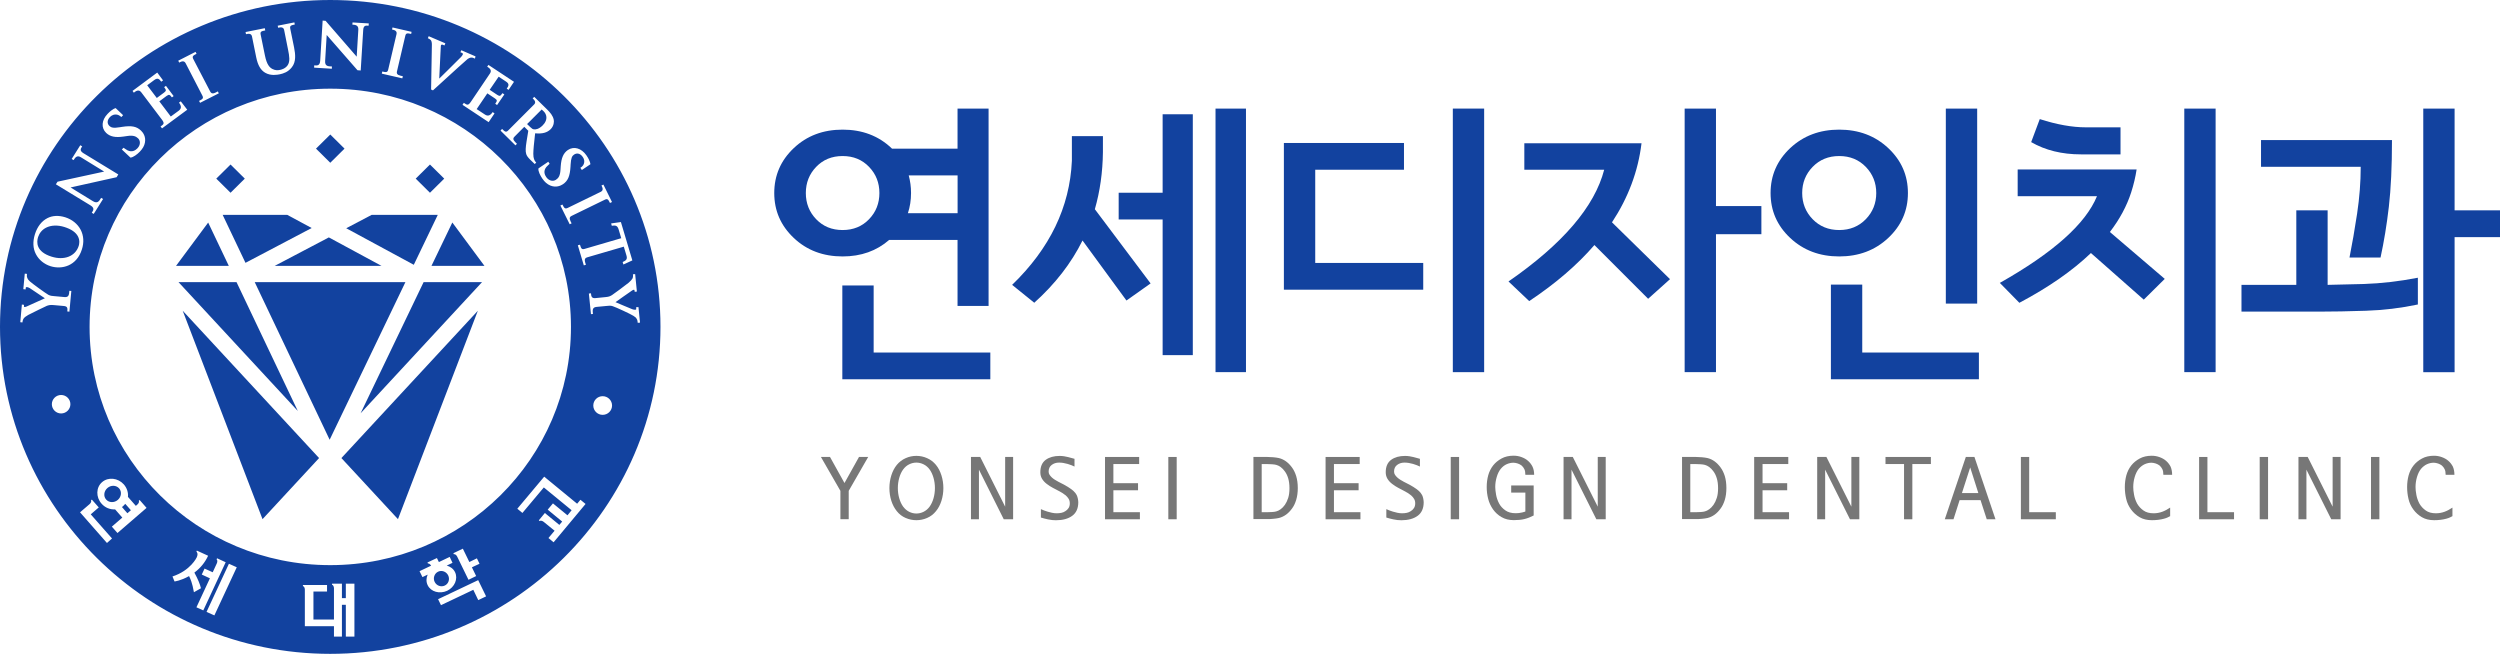 <svg width="130" height="34" viewBox="0 0 130 34" fill="none" xmlns="http://www.w3.org/2000/svg">
<path d="M43.913 25.117L44.668 23.762H45.146L44.133 25.524V26.999H43.701V25.524L42.688 23.762H43.16L43.913 25.117Z" fill="#777777"/>
<path d="M49.055 25.38C49.055 25.611 49.021 25.832 48.955 26.042C48.888 26.251 48.795 26.433 48.668 26.583C48.544 26.739 48.39 26.855 48.211 26.933C48.033 27.011 47.845 27.05 47.652 27.05C47.459 27.05 47.274 27.011 47.093 26.933C46.911 26.855 46.76 26.739 46.636 26.583C46.512 26.43 46.416 26.251 46.349 26.042C46.283 25.832 46.249 25.611 46.249 25.38C46.249 25.15 46.283 24.932 46.349 24.719C46.416 24.51 46.509 24.327 46.636 24.172C46.763 24.019 46.914 23.905 47.093 23.825C47.271 23.744 47.459 23.705 47.652 23.705C47.845 23.705 48.03 23.744 48.211 23.825C48.393 23.905 48.544 24.022 48.668 24.172C48.795 24.327 48.888 24.51 48.955 24.719C49.021 24.929 49.055 25.15 49.055 25.38ZM48.616 25.38C48.616 25.198 48.592 25.021 48.544 24.851C48.495 24.68 48.429 24.534 48.341 24.414C48.254 24.294 48.151 24.207 48.027 24.145C47.906 24.085 47.779 24.055 47.652 24.055C47.522 24.055 47.398 24.085 47.277 24.145C47.156 24.204 47.05 24.294 46.963 24.414C46.875 24.534 46.809 24.68 46.76 24.851C46.712 25.021 46.688 25.198 46.688 25.38C46.688 25.563 46.712 25.739 46.76 25.907C46.809 26.078 46.875 26.221 46.963 26.344C47.05 26.46 47.153 26.55 47.277 26.613C47.398 26.673 47.525 26.703 47.652 26.703C47.779 26.703 47.906 26.673 48.027 26.613C48.148 26.553 48.254 26.463 48.341 26.344C48.429 26.221 48.495 26.078 48.544 25.907C48.592 25.736 48.616 25.56 48.616 25.38Z" fill="#777777"/>
<path d="M52.682 27.002H52.195L50.905 24.423V27.002H50.49V23.762H50.971L52.268 26.347V23.762H52.682V27.002Z" fill="#777777"/>
<path d="M56.071 26.116C56.071 26.433 55.965 26.67 55.756 26.822C55.548 26.975 55.264 27.053 54.907 27.053C54.771 27.053 54.635 27.038 54.496 27.008C54.357 26.978 54.233 26.945 54.127 26.912V26.475C54.236 26.526 54.351 26.568 54.468 26.604C54.538 26.625 54.617 26.646 54.701 26.664C54.786 26.682 54.867 26.691 54.946 26.691C55.034 26.691 55.115 26.682 55.191 26.667C55.267 26.652 55.339 26.622 55.403 26.577C55.463 26.541 55.517 26.49 55.563 26.422C55.608 26.356 55.629 26.272 55.629 26.173C55.629 26.08 55.608 26 55.566 25.934C55.523 25.868 55.475 25.811 55.421 25.763C55.303 25.668 55.176 25.587 55.046 25.524C54.952 25.476 54.852 25.422 54.744 25.365C54.635 25.308 54.529 25.24 54.429 25.162C54.329 25.087 54.248 24.997 54.187 24.899C54.127 24.8 54.097 24.686 54.097 24.558C54.097 24.264 54.19 24.049 54.378 23.911C54.565 23.774 54.807 23.708 55.103 23.708C55.179 23.708 55.257 23.714 55.333 23.726C55.409 23.738 55.478 23.753 55.542 23.768C55.66 23.795 55.771 23.825 55.874 23.858V24.261C55.789 24.216 55.672 24.172 55.517 24.124C55.363 24.079 55.215 24.055 55.07 24.055C54.919 24.055 54.792 24.097 54.686 24.178C54.58 24.258 54.529 24.375 54.529 24.522C54.529 24.584 54.544 24.641 54.577 24.689C54.611 24.737 54.647 24.782 54.689 24.821C54.737 24.866 54.792 24.908 54.849 24.944C54.91 24.979 54.97 25.015 55.034 25.051C55.254 25.159 55.421 25.249 55.532 25.32C55.644 25.389 55.735 25.458 55.811 25.521C55.886 25.587 55.95 25.668 55.995 25.76C56.037 25.856 56.065 25.973 56.071 26.116Z" fill="#777777"/>
<path d="M59.272 27.002H57.461V23.762H59.236V24.13H57.896V25.126H59.178V25.494H57.896V26.634H59.275V27.002H59.272Z" fill="#777777"/>
<path d="M61.188 27.002H60.753V23.762H61.188V27.002Z" fill="#777777"/>
<path d="M65.178 23.762H65.91C66.004 23.762 66.103 23.768 66.212 23.777C66.321 23.786 66.418 23.801 66.502 23.819C66.638 23.852 66.762 23.911 66.877 23.995C66.992 24.079 67.095 24.187 67.186 24.312C67.276 24.435 67.349 24.584 67.403 24.761C67.457 24.941 67.485 25.147 67.485 25.38C67.485 25.608 67.457 25.811 67.403 25.991C67.349 26.17 67.276 26.323 67.186 26.442C67.095 26.568 66.992 26.676 66.877 26.76C66.762 26.843 66.635 26.903 66.502 26.936C66.418 26.954 66.321 26.969 66.212 26.978C66.103 26.99 66.001 26.993 65.91 26.993H65.178V23.762ZM65.608 24.13V26.634H65.922C65.982 26.634 66.061 26.631 66.152 26.625C66.242 26.619 66.315 26.61 66.369 26.592C66.439 26.574 66.514 26.538 66.593 26.481C66.672 26.424 66.747 26.347 66.817 26.248C66.883 26.152 66.941 26.033 66.986 25.892C67.031 25.751 67.052 25.581 67.052 25.386C67.052 25.183 67.028 25.012 66.986 24.872C66.944 24.731 66.886 24.614 66.817 24.519C66.747 24.42 66.672 24.342 66.593 24.285C66.514 24.229 66.439 24.193 66.369 24.175C66.315 24.16 66.242 24.148 66.152 24.142C66.061 24.136 65.982 24.133 65.922 24.133H65.608V24.13Z" fill="#777777"/>
<path d="M70.74 27.002H68.93V23.762H70.704V24.13H69.365V25.126H70.647V25.494H69.365V26.634H70.743V27.002H70.74Z" fill="#777777"/>
<path d="M74.032 26.116C74.032 26.433 73.927 26.67 73.718 26.822C73.509 26.975 73.225 27.053 72.868 27.053C72.732 27.053 72.596 27.038 72.457 27.008C72.318 26.978 72.194 26.945 72.089 26.912V26.475C72.197 26.526 72.312 26.568 72.43 26.604C72.5 26.625 72.578 26.646 72.663 26.664C72.748 26.682 72.829 26.691 72.908 26.691C72.995 26.691 73.077 26.682 73.153 26.667C73.228 26.652 73.301 26.622 73.364 26.577C73.425 26.541 73.479 26.49 73.524 26.422C73.57 26.356 73.591 26.272 73.591 26.173C73.591 26.08 73.57 26 73.527 25.934C73.485 25.868 73.437 25.811 73.382 25.763C73.264 25.668 73.138 25.587 73.007 25.524C72.914 25.476 72.814 25.422 72.705 25.365C72.596 25.308 72.491 25.24 72.391 25.162C72.291 25.087 72.21 24.997 72.149 24.899C72.089 24.8 72.058 24.686 72.058 24.558C72.058 24.264 72.152 24.049 72.34 23.911C72.527 23.774 72.769 23.708 73.065 23.708C73.141 23.708 73.219 23.714 73.295 23.726C73.37 23.738 73.44 23.753 73.503 23.768C73.621 23.795 73.733 23.825 73.836 23.858V24.261C73.751 24.216 73.633 24.172 73.479 24.124C73.325 24.079 73.177 24.055 73.032 24.055C72.881 24.055 72.754 24.097 72.648 24.178C72.542 24.258 72.491 24.375 72.491 24.522C72.491 24.584 72.506 24.641 72.539 24.689C72.572 24.737 72.609 24.782 72.651 24.821C72.699 24.866 72.754 24.908 72.811 24.944C72.871 24.979 72.932 25.015 72.995 25.051C73.216 25.159 73.382 25.249 73.494 25.32C73.606 25.389 73.697 25.458 73.772 25.521C73.848 25.587 73.911 25.668 73.957 25.76C73.999 25.856 74.026 25.973 74.032 26.116Z" fill="#777777"/>
<path d="M75.873 27.002H75.438V23.762H75.873V27.002Z" fill="#777777"/>
<path d="M79.776 24.689H79.319C79.319 24.564 79.301 24.465 79.265 24.393C79.229 24.321 79.18 24.258 79.123 24.207C79.065 24.163 78.999 24.127 78.926 24.103C78.854 24.079 78.778 24.064 78.706 24.061C78.582 24.061 78.461 24.088 78.346 24.139C78.231 24.19 78.131 24.27 78.041 24.378C77.95 24.489 77.88 24.632 77.829 24.806C77.778 24.979 77.753 25.15 77.753 25.323C77.753 25.434 77.769 25.569 77.796 25.724C77.823 25.88 77.877 26.036 77.956 26.185C78.028 26.323 78.137 26.439 78.276 26.538C78.415 26.637 78.594 26.688 78.814 26.688C78.929 26.688 79.041 26.676 79.147 26.649C79.253 26.622 79.31 26.607 79.319 26.598V25.617H78.582V25.243H79.751V26.805C79.591 26.888 79.431 26.951 79.274 26.99C79.117 27.029 78.932 27.047 78.721 27.047C78.473 27.047 78.261 26.996 78.083 26.891C77.905 26.79 77.757 26.655 77.639 26.49C77.521 26.323 77.436 26.14 77.385 25.94C77.333 25.739 77.309 25.533 77.309 25.32C77.309 25.108 77.336 24.908 77.388 24.713C77.442 24.522 77.527 24.351 77.645 24.201C77.76 24.055 77.908 23.935 78.083 23.84C78.258 23.744 78.467 23.696 78.706 23.696C78.851 23.696 78.987 23.72 79.117 23.768C79.247 23.816 79.362 23.878 79.455 23.962C79.552 24.046 79.631 24.148 79.688 24.261C79.746 24.381 79.776 24.522 79.776 24.689Z" fill="#777777"/>
<path d="M83.497 27.002H83.01L81.719 24.423V27.002H81.305V23.762H81.786L83.083 26.347V23.762H83.497V27.002Z" fill="#777777"/>
<path d="M87.466 23.762H88.197C88.291 23.762 88.391 23.768 88.499 23.777C88.608 23.786 88.705 23.801 88.79 23.819C88.926 23.852 89.05 23.911 89.165 23.995C89.279 24.079 89.382 24.187 89.473 24.312C89.564 24.435 89.636 24.584 89.691 24.761C89.745 24.941 89.772 25.147 89.772 25.38C89.772 25.608 89.745 25.811 89.691 25.991C89.636 26.17 89.564 26.323 89.473 26.442C89.382 26.568 89.279 26.676 89.165 26.76C89.05 26.843 88.923 26.903 88.79 26.936C88.705 26.954 88.608 26.969 88.499 26.978C88.391 26.99 88.288 26.993 88.197 26.993H87.466V23.762ZM87.895 24.13V26.634H88.209C88.27 26.634 88.348 26.631 88.439 26.625C88.53 26.619 88.602 26.61 88.657 26.592C88.726 26.574 88.802 26.538 88.88 26.481C88.959 26.424 89.034 26.347 89.104 26.248C89.171 26.152 89.228 26.033 89.273 25.892C89.319 25.751 89.34 25.581 89.34 25.386C89.34 25.183 89.316 25.012 89.273 24.872C89.231 24.731 89.174 24.614 89.104 24.519C89.034 24.42 88.959 24.342 88.88 24.285C88.802 24.229 88.726 24.193 88.657 24.175C88.602 24.16 88.53 24.148 88.439 24.142C88.348 24.136 88.27 24.133 88.209 24.133H87.895V24.13Z" fill="#777777"/>
<path d="M93.028 27.002H91.217V23.762H92.991V24.13H91.652V25.126H92.934V25.494H91.652V26.634H93.031V27.002H93.028Z" fill="#777777"/>
<path d="M96.685 27.002H96.199L94.908 24.423V27.002H94.494V23.762H94.974L96.271 26.347V23.762H96.685V27.002Z" fill="#777777"/>
<path d="M100.406 24.13H99.442V27.002H99.01V24.13H98.046V23.762H100.406V24.13Z" fill="#777777"/>
<path d="M103.765 27.002H103.311L102.988 26.006H101.9L101.582 27.002H101.129L102.223 23.762H102.671L103.765 27.002ZM102.873 25.638L102.45 24.306L102.021 25.638H102.873Z" fill="#777777"/>
<path d="M106.903 27.002H105.086V23.762H105.518V26.634H106.903V27.002Z" fill="#777777"/>
<path d="M112.951 24.689H112.495C112.495 24.564 112.477 24.465 112.44 24.393C112.404 24.321 112.356 24.258 112.298 24.207C112.241 24.163 112.174 24.127 112.102 24.103C112.029 24.079 111.954 24.064 111.881 24.061C111.757 24.061 111.636 24.088 111.524 24.139C111.413 24.19 111.31 24.27 111.216 24.378C111.125 24.489 111.056 24.632 111.004 24.806C110.953 24.979 110.929 25.153 110.929 25.326C110.929 25.44 110.941 25.572 110.971 25.727C110.998 25.883 111.053 26.039 111.131 26.188C111.213 26.329 111.319 26.445 111.458 26.544C111.594 26.643 111.772 26.691 111.99 26.691C112.144 26.691 112.292 26.664 112.434 26.613C112.576 26.562 112.712 26.487 112.848 26.395V26.84C112.809 26.861 112.767 26.882 112.718 26.906C112.67 26.93 112.607 26.951 112.531 26.972C112.344 27.023 112.135 27.05 111.899 27.05C111.651 27.05 111.44 26.999 111.264 26.897C111.089 26.796 110.938 26.661 110.817 26.496C110.696 26.332 110.608 26.146 110.563 25.946C110.515 25.745 110.491 25.539 110.491 25.326C110.491 25.114 110.518 24.911 110.569 24.719C110.624 24.525 110.708 24.354 110.826 24.204C110.941 24.058 111.089 23.938 111.264 23.843C111.44 23.747 111.648 23.699 111.887 23.699C112.032 23.699 112.168 23.723 112.298 23.771C112.428 23.819 112.543 23.881 112.637 23.965C112.734 24.049 112.812 24.151 112.87 24.264C112.921 24.381 112.951 24.522 112.951 24.689Z" fill="#777777"/>
<path d="M116.17 27.002H114.354V23.762H114.786V26.634H116.17V27.002Z" fill="#777777"/>
<path d="M117.939 27.002H117.504V23.762H117.939V27.002Z" fill="#777777"/>
<path d="M121.711 27.002H121.225L119.934 24.423V27.002H119.52V23.762H120.001L121.297 26.347V23.762H121.711V27.002Z" fill="#777777"/>
<path d="M123.728 27.002H123.292V23.762H123.728V27.002Z" fill="#777777"/>
<path d="M127.63 24.689H127.174C127.174 24.564 127.156 24.465 127.119 24.393C127.083 24.321 127.035 24.258 126.977 24.207C126.92 24.163 126.853 24.127 126.781 24.103C126.708 24.079 126.633 24.064 126.56 24.061C126.436 24.061 126.315 24.088 126.203 24.139C126.092 24.19 125.989 24.27 125.895 24.378C125.804 24.489 125.735 24.632 125.683 24.806C125.632 24.979 125.608 25.153 125.608 25.326C125.608 25.44 125.62 25.572 125.65 25.727C125.677 25.883 125.732 26.039 125.81 26.188C125.892 26.329 125.998 26.445 126.137 26.544C126.273 26.643 126.451 26.691 126.669 26.691C126.823 26.691 126.971 26.664 127.113 26.613C127.255 26.562 127.391 26.487 127.527 26.395V26.84C127.488 26.861 127.446 26.882 127.397 26.906C127.349 26.93 127.286 26.951 127.21 26.972C127.023 27.023 126.814 27.05 126.578 27.05C126.33 27.05 126.119 26.999 125.943 26.897C125.768 26.796 125.617 26.661 125.496 26.496C125.375 26.332 125.287 26.146 125.242 25.946C125.194 25.745 125.17 25.539 125.17 25.326C125.17 25.114 125.197 24.911 125.248 24.719C125.303 24.525 125.387 24.354 125.505 24.204C125.62 24.058 125.768 23.938 125.943 23.843C126.119 23.747 126.327 23.699 126.566 23.699C126.711 23.699 126.847 23.723 126.977 23.771C127.107 23.819 127.222 23.881 127.316 23.965C127.413 24.049 127.491 24.151 127.549 24.264C127.6 24.381 127.63 24.522 127.63 24.689Z" fill="#777777"/>
<path d="M43.816 6.741C44.832 6.741 45.678 7.061 46.355 7.701L46.385 7.731H49.792V5.646H51.406V15.908H49.792V12.476H46.237C45.581 13.048 44.774 13.335 43.816 13.335C42.8 13.335 41.954 13.015 41.277 12.374C40.6 11.734 40.261 10.956 40.261 10.038C40.261 9.122 40.6 8.341 41.277 7.701C41.954 7.061 42.8 6.741 43.816 6.741ZM43.816 8.114C43.257 8.114 42.8 8.303 42.441 8.677C42.081 9.051 41.903 9.505 41.903 10.038C41.903 10.57 42.081 11.025 42.441 11.399C42.8 11.773 43.257 11.962 43.816 11.962C44.372 11.962 44.832 11.773 45.191 11.399C45.551 11.025 45.729 10.57 45.729 10.038C45.729 9.505 45.551 9.053 45.191 8.677C44.832 8.303 44.375 8.114 43.816 8.114ZM51.494 19.723H43.801V14.843H45.43V18.331H51.497V19.723H51.494ZM47.253 9.119C47.331 9.407 47.374 9.712 47.374 10.035C47.374 10.409 47.319 10.759 47.211 11.085H49.795V9.119H47.253Z" fill="#12429F"/>
<path d="M56.932 10.879L59.831 14.738L58.576 15.627L56.291 12.506C55.705 13.688 54.867 14.768 53.782 15.743L52.63 14.813C54.592 12.919 55.629 10.771 55.738 8.365V7.079H57.352V7.908C57.34 8.952 57.201 9.942 56.932 10.879ZM58.171 10.023H60.457V5.942H62.026V18.466H60.457V11.411H58.171V10.023ZM64.791 19.352H63.207V5.646H64.791V19.352Z" fill="#12429F"/>
<path d="M74.008 15.064H66.762V7.435H73.007V8.826H68.392V13.673H74.008V15.064ZM77.176 19.352H75.547V5.646H77.176V19.352Z" fill="#12429F"/>
<path d="M83.823 11.561L86.84 14.517L85.703 15.537L82.91 12.742C82.016 13.778 80.882 14.75 79.519 15.657L78.442 14.636C81.26 12.686 82.919 10.747 83.418 8.826H79.265V7.45H85.359C85.183 8.907 84.669 10.277 83.823 11.561ZM91.592 12.18H89.231V19.352H87.602V5.646H89.231V10.717H91.592V12.18Z" fill="#12429F"/>
<path d="M95.639 6.741C96.655 6.741 97.504 7.061 98.188 7.701C98.871 8.341 99.212 9.119 99.212 10.038C99.212 10.953 98.871 11.734 98.188 12.374C97.504 13.015 96.655 13.335 95.639 13.335C94.624 13.335 93.774 13.015 93.091 12.374C92.408 11.734 92.07 10.956 92.07 10.038C92.07 9.122 92.411 8.341 93.091 7.701C93.774 7.061 94.624 6.741 95.639 6.741ZM95.639 8.114C95.08 8.114 94.621 8.303 94.258 8.677C93.895 9.051 93.714 9.505 93.714 10.038C93.714 10.57 93.895 11.025 94.258 11.399C94.621 11.773 95.083 11.962 95.639 11.962C96.196 11.962 96.658 11.773 97.021 11.399C97.384 11.025 97.565 10.57 97.565 10.038C97.565 9.505 97.384 9.053 97.021 8.677C96.658 8.303 96.199 8.114 95.639 8.114ZM102.9 19.723H95.207V14.798H96.837V18.331H102.903V19.723H102.9ZM101.183 15.788V5.646H102.813V15.788H101.183Z" fill="#12429F"/>
<path d="M109.714 12.063L112.567 14.502L111.476 15.582L108.728 13.158C107.773 14.074 106.531 14.939 105.007 15.746L103.991 14.711C106.769 13.143 108.453 11.642 109.043 10.202H104.919V8.811H111.104C111.044 9.206 110.95 9.604 110.82 10.008C110.59 10.717 110.222 11.402 109.714 12.063ZM110.267 8.027H108.205C107.22 8.027 106.358 7.815 105.621 7.39L106.068 6.193C106.963 6.48 107.761 6.621 108.459 6.621H110.267V8.027ZM115.212 19.352H113.583V5.646H115.212V19.352Z" fill="#12429F"/>
<path d="M119.408 14.813V10.938H121.037V14.813C121.554 14.804 122.183 14.789 122.92 14.768C123.827 14.738 124.761 14.63 125.729 14.442V15.833C124.843 16.022 123.942 16.129 123.032 16.159C122.122 16.189 121.321 16.204 120.635 16.204H116.557V14.813H119.408ZM124.383 7.285C124.383 8.656 124.329 9.81 124.22 10.753C124.111 11.695 123.966 12.575 123.788 13.392H122.174C122.313 12.692 122.446 11.932 122.57 11.106C122.694 10.28 122.757 9.472 122.757 8.674H117.573V7.282H124.383V7.285ZM130 12.33H127.639V19.355H126.01V5.646H127.639V10.938H130V12.33Z" fill="#12429F"/>
<path d="M23.128 30.449C23.321 30.359 23.403 30.122 23.306 29.922C23.209 29.722 22.971 29.635 22.78 29.728C22.59 29.82 22.505 30.06 22.602 30.257C22.698 30.458 22.934 30.541 23.128 30.449Z" fill="#12429F"/>
<path d="M6.408 26.311C6.384 26.329 6.363 26.35 6.339 26.365C6.469 26.511 6.623 26.688 6.623 26.688L6.807 26.532C6.807 26.532 6.641 26.347 6.514 26.2C6.481 26.242 6.445 26.278 6.408 26.311Z" fill="#12429F"/>
<path d="M5.586 25.377C5.399 25.539 5.369 25.808 5.52 25.976C5.668 26.146 5.943 26.155 6.127 25.994C6.315 25.835 6.342 25.563 6.194 25.395C6.04 25.225 5.771 25.216 5.586 25.377Z" fill="#12429F"/>
<path d="M3.346 11.803C2.996 11.695 2.657 11.707 2.397 11.839C2.192 11.944 2.052 12.114 1.98 12.327C1.895 12.596 1.871 13.093 2.684 13.347C3.343 13.553 3.921 13.326 4.093 12.787C4.123 12.692 4.159 12.5 4.057 12.3C3.948 12.084 3.709 11.917 3.346 11.803Z" fill="#12429F"/>
<path d="M27.574 6.609C27.662 6.696 27.698 6.714 27.762 6.726C27.843 6.738 28.013 6.726 28.218 6.522C28.533 6.208 28.403 5.921 28.279 5.798L28.167 5.694L27.408 6.451L27.574 6.609Z" fill="#12429F"/>
<path d="M17.173 0C7.705 0 0 7.623 0 16.994C0 26.368 7.705 34 17.173 34C26.646 34 34.345 26.368 34.345 16.994C34.345 7.623 26.646 0 17.173 0ZM31.274 9.649L31.377 9.598L31.824 10.505L31.719 10.555C31.631 10.376 31.592 10.313 31.45 10.385C31.45 10.385 29.89 11.142 29.718 11.229C29.548 11.309 29.651 11.471 29.724 11.615L29.624 11.662L29.14 10.687L29.246 10.636C29.334 10.81 29.373 10.882 29.518 10.813C29.518 10.813 31.156 10.017 31.25 9.969C31.434 9.876 31.274 9.649 31.274 9.649ZM29.146 8.823L29.158 8.641C29.189 8.21 29.297 7.961 29.53 7.8C29.841 7.59 30.234 7.704 30.494 8.078C30.709 8.392 30.7 8.542 30.7 8.542L30.256 8.841L30.177 8.724C30.177 8.724 30.316 8.662 30.364 8.506C30.389 8.431 30.407 8.312 30.301 8.159C30.18 7.982 30.002 7.935 29.851 8.039C29.748 8.108 29.693 8.207 29.672 8.554L29.666 8.665C29.636 9.164 29.533 9.404 29.273 9.58C29.155 9.658 28.913 9.772 28.611 9.646C28.457 9.58 28.321 9.463 28.203 9.29C28.094 9.131 27.973 8.895 28 8.757L28.511 8.41L28.581 8.518C28.581 8.518 28.445 8.641 28.409 8.685C28.236 8.898 28.33 9.101 28.403 9.206C28.551 9.422 28.774 9.439 28.907 9.35C29.043 9.263 29.128 9.14 29.146 8.823ZM27.78 5.035L28.463 5.706C28.602 5.846 28.753 6.011 28.796 6.232C28.814 6.322 28.808 6.54 28.638 6.714C28.451 6.899 28.206 6.968 27.828 6.932C27.822 6.968 27.81 7.085 27.81 7.085C27.768 7.465 27.735 7.761 27.732 7.997C27.729 8.24 27.801 8.347 27.828 8.389L27.883 8.455L27.807 8.53L27.571 8.303C27.444 8.174 27.396 8.108 27.363 8.009C27.317 7.86 27.332 7.674 27.381 7.354L27.471 6.801L27.263 6.594L26.749 7.112C26.613 7.243 26.764 7.36 26.882 7.477L26.803 7.558L26.027 6.792L26.108 6.705C26.25 6.845 26.311 6.899 26.423 6.786C26.423 6.786 27.707 5.502 27.78 5.427C27.925 5.284 27.698 5.119 27.698 5.119L27.78 5.035ZM25.398 3.375L26.728 4.254L26.447 4.673L26.35 4.611C26.444 4.476 26.504 4.368 26.32 4.246C26.238 4.192 25.93 3.988 25.93 3.988L25.464 4.67L25.863 4.937C25.996 5.026 26.03 4.982 26.126 4.844L26.226 4.91L25.848 5.463L25.752 5.394C25.848 5.257 25.875 5.209 25.739 5.119L25.34 4.853V4.856L24.787 5.673C24.787 5.673 25.123 5.894 25.213 5.954C25.352 6.047 25.483 6.032 25.619 5.828L25.715 5.897L25.41 6.352L24.05 5.451L24.119 5.347C24.276 5.451 24.337 5.514 24.485 5.293C24.485 5.293 25.349 4.012 25.48 3.818C25.606 3.632 25.422 3.524 25.334 3.468L25.398 3.375ZM22.293 1.882L23.158 2.253L23.113 2.364L23.025 2.328C22.983 2.31 22.952 2.325 22.946 2.334C22.922 2.352 22.925 2.402 22.922 2.423L22.904 2.762C22.886 3.144 22.84 4.024 22.84 4.087C22.898 4.033 23.288 3.647 23.288 3.647L23.98 2.959C24.023 2.908 24.062 2.857 24.071 2.818C24.077 2.791 24.056 2.768 24.029 2.753L23.941 2.717L23.989 2.612L24.727 2.932L24.697 3.049L24.615 3.013C24.458 2.944 24.304 3.079 24.304 3.079L23.829 3.501L22.514 4.7L22.417 4.655L22.457 2.361C22.463 2.247 22.445 2.148 22.411 2.097C22.369 2.037 22.248 1.987 22.248 1.987L22.293 1.882ZM19.878 3.719C20.072 3.761 20.15 3.776 20.186 3.62C20.186 3.62 20.601 1.858 20.622 1.762C20.667 1.559 20.386 1.538 20.386 1.538L20.41 1.427L21.402 1.655L21.381 1.765C21.19 1.723 21.111 1.708 21.075 1.864C21.075 1.864 20.685 3.545 20.64 3.722C20.598 3.904 20.785 3.925 20.948 3.964L20.921 4.075L19.854 3.83L19.878 3.719ZM16.338 3.399C16.483 3.408 16.632 3.432 16.65 3.162C16.665 2.884 16.777 1.071 16.777 1.071L16.931 1.083C17.203 1.394 18.503 2.896 18.548 2.947C18.548 2.947 18.618 1.789 18.633 1.541C18.648 1.292 18.448 1.292 18.324 1.281L18.331 1.167L19.177 1.218L19.168 1.337C19.035 1.328 18.902 1.307 18.887 1.556C18.875 1.804 18.757 3.665 18.757 3.665L18.59 3.653L16.988 1.819L16.907 3.174C16.886 3.465 17.097 3.447 17.26 3.456L17.254 3.575L16.335 3.518L16.338 3.399ZM13.769 1.466L13.793 1.583C13.6 1.619 13.521 1.64 13.554 1.795L13.775 2.878C13.875 3.375 14.023 3.51 14.165 3.587C14.322 3.668 14.458 3.659 14.573 3.632C14.649 3.617 14.842 3.563 14.96 3.39C15.09 3.192 15.048 2.923 14.981 2.594C14.981 2.594 14.779 1.592 14.773 1.55C14.73 1.349 14.464 1.445 14.464 1.445L14.44 1.337L15.308 1.164L15.329 1.275C15.135 1.316 15.063 1.334 15.093 1.49L15.293 2.471C15.365 2.836 15.401 3.21 15.178 3.495C14.981 3.749 14.739 3.821 14.552 3.863C14.413 3.889 14.083 3.955 13.787 3.782C13.554 3.644 13.409 3.396 13.325 2.989C13.325 2.989 13.11 1.933 13.101 1.885C13.059 1.684 12.793 1.78 12.793 1.78L12.768 1.666L13.769 1.466ZM10.169 2.696L10.22 2.797C10.045 2.887 9.978 2.926 10.051 3.07C10.051 3.07 10.846 4.602 10.934 4.766C11.021 4.934 11.181 4.829 11.327 4.751L11.378 4.853L10.405 5.347L10.35 5.248C10.525 5.158 10.598 5.116 10.525 4.976C10.525 4.976 9.691 3.369 9.646 3.276C9.549 3.094 9.319 3.258 9.319 3.258L9.268 3.156L10.169 2.696ZM8.177 3.773L8.479 4.18L8.385 4.248C8.286 4.117 8.207 4.027 8.029 4.156C7.953 4.213 7.654 4.434 7.654 4.434L8.153 5.095L8.536 4.811C8.666 4.715 8.636 4.667 8.536 4.53L8.63 4.464L9.029 4.996L8.939 5.065C8.836 4.931 8.799 4.889 8.666 4.987L8.286 5.269C8.286 5.272 8.286 5.272 8.286 5.272L8.881 6.059C8.881 6.059 9.205 5.819 9.295 5.756C9.428 5.655 9.455 5.529 9.307 5.338L9.401 5.269L9.737 5.706L8.425 6.675L8.349 6.576C8.5 6.466 8.579 6.433 8.419 6.22C8.419 6.22 7.488 4.985 7.345 4.799C7.206 4.617 7.046 4.754 6.959 4.82L6.892 4.727L8.177 3.773ZM5.598 5.918C5.864 5.64 6.015 5.622 6.015 5.622L6.402 5.99L6.306 6.089C6.306 6.089 6.212 5.972 6.052 5.957C5.973 5.948 5.849 5.954 5.716 6.089C5.568 6.244 5.559 6.424 5.692 6.552C5.783 6.636 5.891 6.672 6.236 6.615L6.348 6.597C6.847 6.522 7.101 6.573 7.33 6.789C7.433 6.887 7.596 7.097 7.536 7.417C7.506 7.584 7.415 7.737 7.27 7.887C7.137 8.027 6.922 8.189 6.783 8.195L6.336 7.773L6.424 7.683C6.424 7.683 6.575 7.788 6.626 7.815C6.874 7.941 7.055 7.806 7.146 7.713C7.327 7.525 7.297 7.303 7.179 7.193C7.067 7.088 6.928 7.025 6.614 7.073L6.427 7.1C5.994 7.163 5.725 7.106 5.52 6.911C5.251 6.651 5.278 6.247 5.598 5.918ZM2.993 9.448C3.401 9.359 5.353 8.934 5.417 8.922C5.417 8.922 4.419 8.312 4.205 8.177C3.99 8.045 3.896 8.222 3.827 8.326L3.727 8.267L4.175 7.552L4.274 7.611C4.202 7.725 4.12 7.83 4.335 7.964C4.549 8.093 6.151 9.071 6.151 9.071L6.064 9.215L3.67 9.748L4.84 10.466C5.09 10.615 5.172 10.424 5.257 10.289L5.359 10.349L4.873 11.124L4.773 11.064C4.849 10.941 4.939 10.825 4.707 10.681C4.468 10.537 2.905 9.583 2.905 9.583L2.993 9.448ZM3.177 21.5C2.911 21.5 2.696 21.281 2.696 21.018C2.696 20.758 2.911 20.539 3.177 20.539C3.446 20.539 3.661 20.758 3.661 21.018C3.661 21.281 3.446 21.5 3.177 21.5ZM3.609 16.207L3.5 16.195C3.516 16.04 3.522 15.926 3.313 15.911C3.104 15.893 2.775 15.863 2.775 15.863C2.609 15.848 2.542 15.869 2.439 15.902C2.394 15.92 1.65 16.279 1.472 16.375C1.357 16.438 1.267 16.506 1.227 16.566C1.176 16.638 1.167 16.767 1.167 16.767L1.055 16.755L1.137 15.836L1.248 15.851C1.248 15.851 1.242 15.905 1.245 15.923L1.248 15.941C1.251 15.959 1.264 15.965 1.279 15.965C1.303 15.971 1.36 15.947 1.378 15.941C1.457 15.911 2.334 15.51 2.334 15.51C2.334 15.51 1.593 15.007 1.548 14.983C1.487 14.95 1.439 14.93 1.397 14.927C1.366 14.927 1.339 14.945 1.339 14.966C1.336 14.986 1.333 15.049 1.333 15.049L1.212 15.037L1.288 14.229L1.403 14.242C1.403 14.242 1.397 14.298 1.397 14.328C1.394 14.364 1.4 14.409 1.421 14.46C1.445 14.523 1.475 14.556 1.554 14.633C1.678 14.747 2.385 15.259 2.512 15.328C2.618 15.384 2.715 15.393 2.82 15.399C2.82 15.399 3.114 15.423 3.352 15.447C3.591 15.471 3.591 15.301 3.606 15.121L3.709 15.13L3.609 16.207ZM2.633 13.844C2.297 13.739 2.019 13.511 1.868 13.218C1.711 12.919 1.696 12.563 1.817 12.177C1.941 11.785 2.164 11.498 2.461 11.345C2.73 11.205 3.05 11.193 3.389 11.297C3.748 11.411 4.032 11.642 4.193 11.944C4.353 12.252 4.377 12.608 4.256 12.976C3.984 13.832 3.222 14.026 2.633 13.844ZM5.562 28.235C5.544 28.211 4.184 26.664 4.162 26.64C4.181 26.622 4.661 26.212 4.661 26.212C4.731 26.152 4.764 26.056 4.731 26.018C4.743 26.006 4.764 25.988 4.776 25.979C4.794 25.997 5.136 26.386 5.136 26.386C5.118 26.404 4.719 26.745 4.719 26.745C4.719 26.745 5.804 27.98 5.825 28.001C5.804 28.022 5.586 28.214 5.562 28.235ZM6.109 27.717C6.091 27.696 5.834 27.406 5.816 27.385C5.837 27.367 6.36 26.915 6.36 26.915C6.36 26.915 6.112 26.634 5.985 26.487C5.734 26.505 5.465 26.404 5.281 26.191C4.976 25.847 4.991 25.341 5.311 25.069C5.629 24.794 6.133 24.848 6.439 25.189C6.605 25.38 6.677 25.617 6.653 25.838C6.729 25.925 7.064 26.305 7.064 26.305L7.143 26.236C7.216 26.176 7.249 26.08 7.216 26.041C7.228 26.03 7.249 26.012 7.261 26C7.279 26.021 7.602 26.389 7.621 26.41C7.599 26.424 6.13 27.699 6.109 27.717ZM9.836 29.967L9.83 29.955L9.818 29.964C9.389 30.203 9.075 30.236 9.075 30.236C9.069 30.218 8.981 30.003 8.969 29.976C9.909 29.668 10.226 28.992 10.232 28.98V28.977C10.326 28.773 10.217 28.689 10.214 28.686C10.217 28.671 10.229 28.642 10.235 28.63C10.262 28.645 10.798 28.887 10.822 28.899C10.659 29.249 10.429 29.533 10.117 29.767L10.108 29.772L10.12 29.799C10.284 30.099 10.402 30.38 10.45 30.589C10.432 30.601 10.123 30.775 10.084 30.796C9.997 30.296 9.9 30.099 9.836 29.967ZM10.214 31.58C10.226 31.55 10.915 30.072 10.915 30.072C10.915 30.072 10.516 29.889 10.492 29.877C10.504 29.856 10.625 29.593 10.637 29.566C10.662 29.578 11.061 29.758 11.061 29.758L11.275 29.294C11.315 29.213 11.308 29.111 11.263 29.087H11.26C11.266 29.072 11.278 29.045 11.287 29.03C11.311 29.042 11.735 29.237 11.735 29.237C11.72 29.267 10.586 31.714 10.571 31.741C10.55 31.732 10.241 31.588 10.214 31.58ZM11.148 32.001C11.121 31.992 10.767 31.828 10.74 31.819C10.752 31.792 11.889 29.345 11.904 29.315C11.931 29.324 12.309 29.497 12.309 29.497H12.312C12.297 29.527 11.157 31.977 11.148 32.001ZM18.43 33.105C18.4 33.105 18.013 33.105 17.983 33.105C17.983 33.075 17.983 31.448 17.983 31.448H17.78C17.78 31.448 17.78 33.078 17.78 33.105C17.753 33.105 17.393 33.105 17.366 33.105C17.366 33.096 17.366 32.872 17.366 32.561C17.058 32.561 15.879 32.561 15.852 32.561C15.852 32.531 15.852 30.658 15.852 30.658C15.852 30.565 15.803 30.479 15.752 30.479C15.752 30.461 15.752 30.434 15.752 30.419C15.779 30.419 16.979 30.419 17.006 30.419C17.006 30.443 17.006 30.733 17.006 30.76C16.979 30.76 16.299 30.76 16.299 30.76V32.217C16.299 32.217 17.115 32.217 17.366 32.217C17.366 31.493 17.366 30.589 17.366 30.589C17.366 30.497 17.315 30.41 17.266 30.41C17.266 30.392 17.266 30.365 17.266 30.35C17.294 30.35 17.753 30.35 17.78 30.35C17.78 30.377 17.78 31.104 17.78 31.104H17.983C17.983 31.104 17.983 30.377 17.983 30.35C18.013 30.35 18.43 30.35 18.43 30.35C18.43 30.38 18.43 33.075 18.43 33.105ZM22.239 30.431C22.154 30.254 22.16 30.06 22.239 29.88C22.082 29.955 21.973 30.009 21.967 30.009C21.955 29.988 21.831 29.722 21.816 29.701C21.843 29.689 22.417 29.416 22.417 29.416L22.408 29.401C22.363 29.33 22.293 29.288 22.254 29.303V29.306C22.245 29.288 22.233 29.264 22.227 29.249C22.251 29.237 22.72 29.018 22.72 29.018C22.732 29.039 22.822 29.228 22.822 29.228C22.822 29.228 23.357 28.971 23.385 28.959C23.394 28.983 23.521 29.243 23.53 29.267C23.524 29.273 23.406 29.33 23.23 29.41C23.418 29.461 23.581 29.581 23.663 29.755C23.826 30.099 23.645 30.532 23.252 30.721C22.862 30.9 22.405 30.775 22.239 30.431ZM24.76 29.955C24.736 29.967 24.385 30.134 24.361 30.149C24.349 30.119 23.772 28.941 23.772 28.941C23.732 28.857 23.651 28.8 23.602 28.821V28.824C23.596 28.806 23.581 28.779 23.575 28.767C23.599 28.752 24.044 28.543 24.068 28.531C24.08 28.558 24.406 29.225 24.406 29.225C24.406 29.225 24.775 29.045 24.799 29.033C24.811 29.06 24.926 29.291 24.935 29.315C24.908 29.327 24.539 29.5 24.539 29.5C24.539 29.5 24.745 29.931 24.76 29.955ZM24.869 31.206C24.857 31.182 24.612 30.67 24.612 30.67C24.612 30.67 22.955 31.454 22.931 31.469C22.919 31.445 22.792 31.185 22.78 31.158C22.807 31.149 24.836 30.179 24.866 30.167C24.878 30.194 25.262 30.99 25.277 31.011C25.25 31.026 24.896 31.194 24.869 31.206ZM17.173 29.387C10.259 29.387 4.658 23.84 4.658 17C4.658 10.155 10.262 4.611 17.173 4.611C24.086 4.611 29.69 10.155 29.69 17C29.69 23.84 24.083 29.387 17.173 29.387ZM28.787 28.199C28.765 28.181 28.542 27.992 28.52 27.977C28.539 27.959 28.838 27.597 28.838 27.597L28.273 27.137C28.2 27.077 28.097 27.056 28.067 27.098C28.052 27.086 28.034 27.068 28.019 27.056C28.037 27.038 28.315 26.703 28.333 26.676C28.357 26.697 29.086 27.295 29.086 27.295L29.234 27.122C29.234 27.122 28.502 26.52 28.481 26.502C28.499 26.481 28.735 26.2 28.753 26.176C28.774 26.194 29.509 26.796 29.509 26.796C29.509 26.796 29.603 26.679 29.724 26.532C29.403 26.266 28.279 25.347 28.279 25.347C28.279 25.347 27.181 26.652 27.166 26.673C27.145 26.658 26.921 26.472 26.9 26.454C26.918 26.43 28.297 24.788 28.297 24.788H28.3C28.318 24.803 29.654 25.895 30.011 26.194C30.107 26.083 30.177 25.997 30.183 25.988C30.201 26.006 30.428 26.194 30.449 26.206C30.434 26.23 28.808 28.175 28.787 28.199ZM30.467 13.769L30.358 13.799L30.047 12.755L30.159 12.725C30.216 12.91 30.24 12.988 30.398 12.943C30.398 12.943 32.021 12.467 32.305 12.386C32.202 12.036 32.178 11.962 32.166 11.923C32.102 11.71 31.982 11.716 31.812 11.74L31.779 11.618L32.287 11.546L32.882 13.541L32.417 13.754L32.378 13.625C32.532 13.556 32.641 13.496 32.577 13.29C32.565 13.251 32.541 13.173 32.438 12.826C32.19 12.898 30.694 13.335 30.528 13.383C30.343 13.437 30.419 13.61 30.467 13.769ZM31.338 21.572C31.066 21.572 30.851 21.353 30.851 21.087C30.851 20.821 31.066 20.602 31.338 20.602C31.61 20.602 31.827 20.821 31.827 21.087C31.827 21.353 31.61 21.572 31.338 21.572ZM33.148 16.692C33.148 16.659 33.13 16.611 33.1 16.569C33.067 16.509 33.028 16.485 32.937 16.423C32.798 16.33 32.003 15.965 31.864 15.923C31.752 15.884 31.655 15.896 31.555 15.908C31.555 15.908 31.259 15.932 31.023 15.959C30.785 15.98 30.815 16.144 30.833 16.327L30.73 16.336L30.621 15.265L30.73 15.25C30.745 15.411 30.763 15.522 30.969 15.501C31.174 15.48 31.507 15.447 31.507 15.447C31.676 15.432 31.737 15.396 31.827 15.342C31.87 15.322 32.532 14.828 32.689 14.702C32.789 14.618 32.864 14.532 32.895 14.472C32.931 14.388 32.913 14.262 32.913 14.262L33.028 14.253L33.118 15.16L33.006 15.175C33.006 15.175 33.003 15.121 32.994 15.097L32.988 15.085C32.982 15.067 32.967 15.064 32.958 15.067C32.934 15.067 32.882 15.097 32.864 15.109C32.789 15.154 32.006 15.713 32.006 15.713C32.006 15.713 32.834 16.067 32.882 16.081C32.949 16.105 33 16.111 33.04 16.105C33.07 16.105 33.091 16.081 33.085 16.061C33.085 16.04 33.079 15.977 33.079 15.977L33.2 15.968L33.281 16.776L33.163 16.788C33.16 16.779 33.154 16.719 33.148 16.692Z" fill="#12429F"/>
<path d="M18.004 11.869L21.517 13.769L22.765 11.172H19.328L18.004 11.869Z" fill="#12429F"/>
<path d="M23.521 11.57L22.436 13.826H25.192L23.521 11.57Z" fill="#12429F"/>
<path d="M17.1 12.345L14.283 13.826H19.839L17.1 12.345Z" fill="#12429F"/>
<path d="M16.206 11.857L14.936 11.172H11.578L12.765 13.667L16.206 11.857Z" fill="#12429F"/>
<path d="M15.486 21.371L12.3 14.672H9.283L15.486 21.371Z" fill="#12429F"/>
<path d="M9.153 13.826H11.898L10.825 11.573L9.153 13.826Z" fill="#12429F"/>
<path d="M21.081 14.672H13.246L17.142 22.867L21.081 14.672Z" fill="#12429F"/>
<path d="M22.027 14.672L18.751 21.491L25.065 14.672H22.027Z" fill="#12429F"/>
<path d="M16.592 23.819L9.501 16.159L13.651 26.996L16.592 23.819Z" fill="#12429F"/>
<path d="M20.694 26.996L24.848 16.159L17.753 23.819L20.694 26.996Z" fill="#12429F"/>
<path d="M11.988 8.555L11.246 9.289L11.988 10.023L12.729 9.289L11.988 8.555Z" fill="#12429F"/>
<path d="M17.174 6.995L16.432 7.729L17.174 8.464L17.915 7.729L17.174 6.995Z" fill="#12429F"/>
<path d="M22.358 8.555L21.617 9.289L22.358 10.023L23.1 9.289L22.358 8.555Z" fill="#12429F"/>
</svg>
